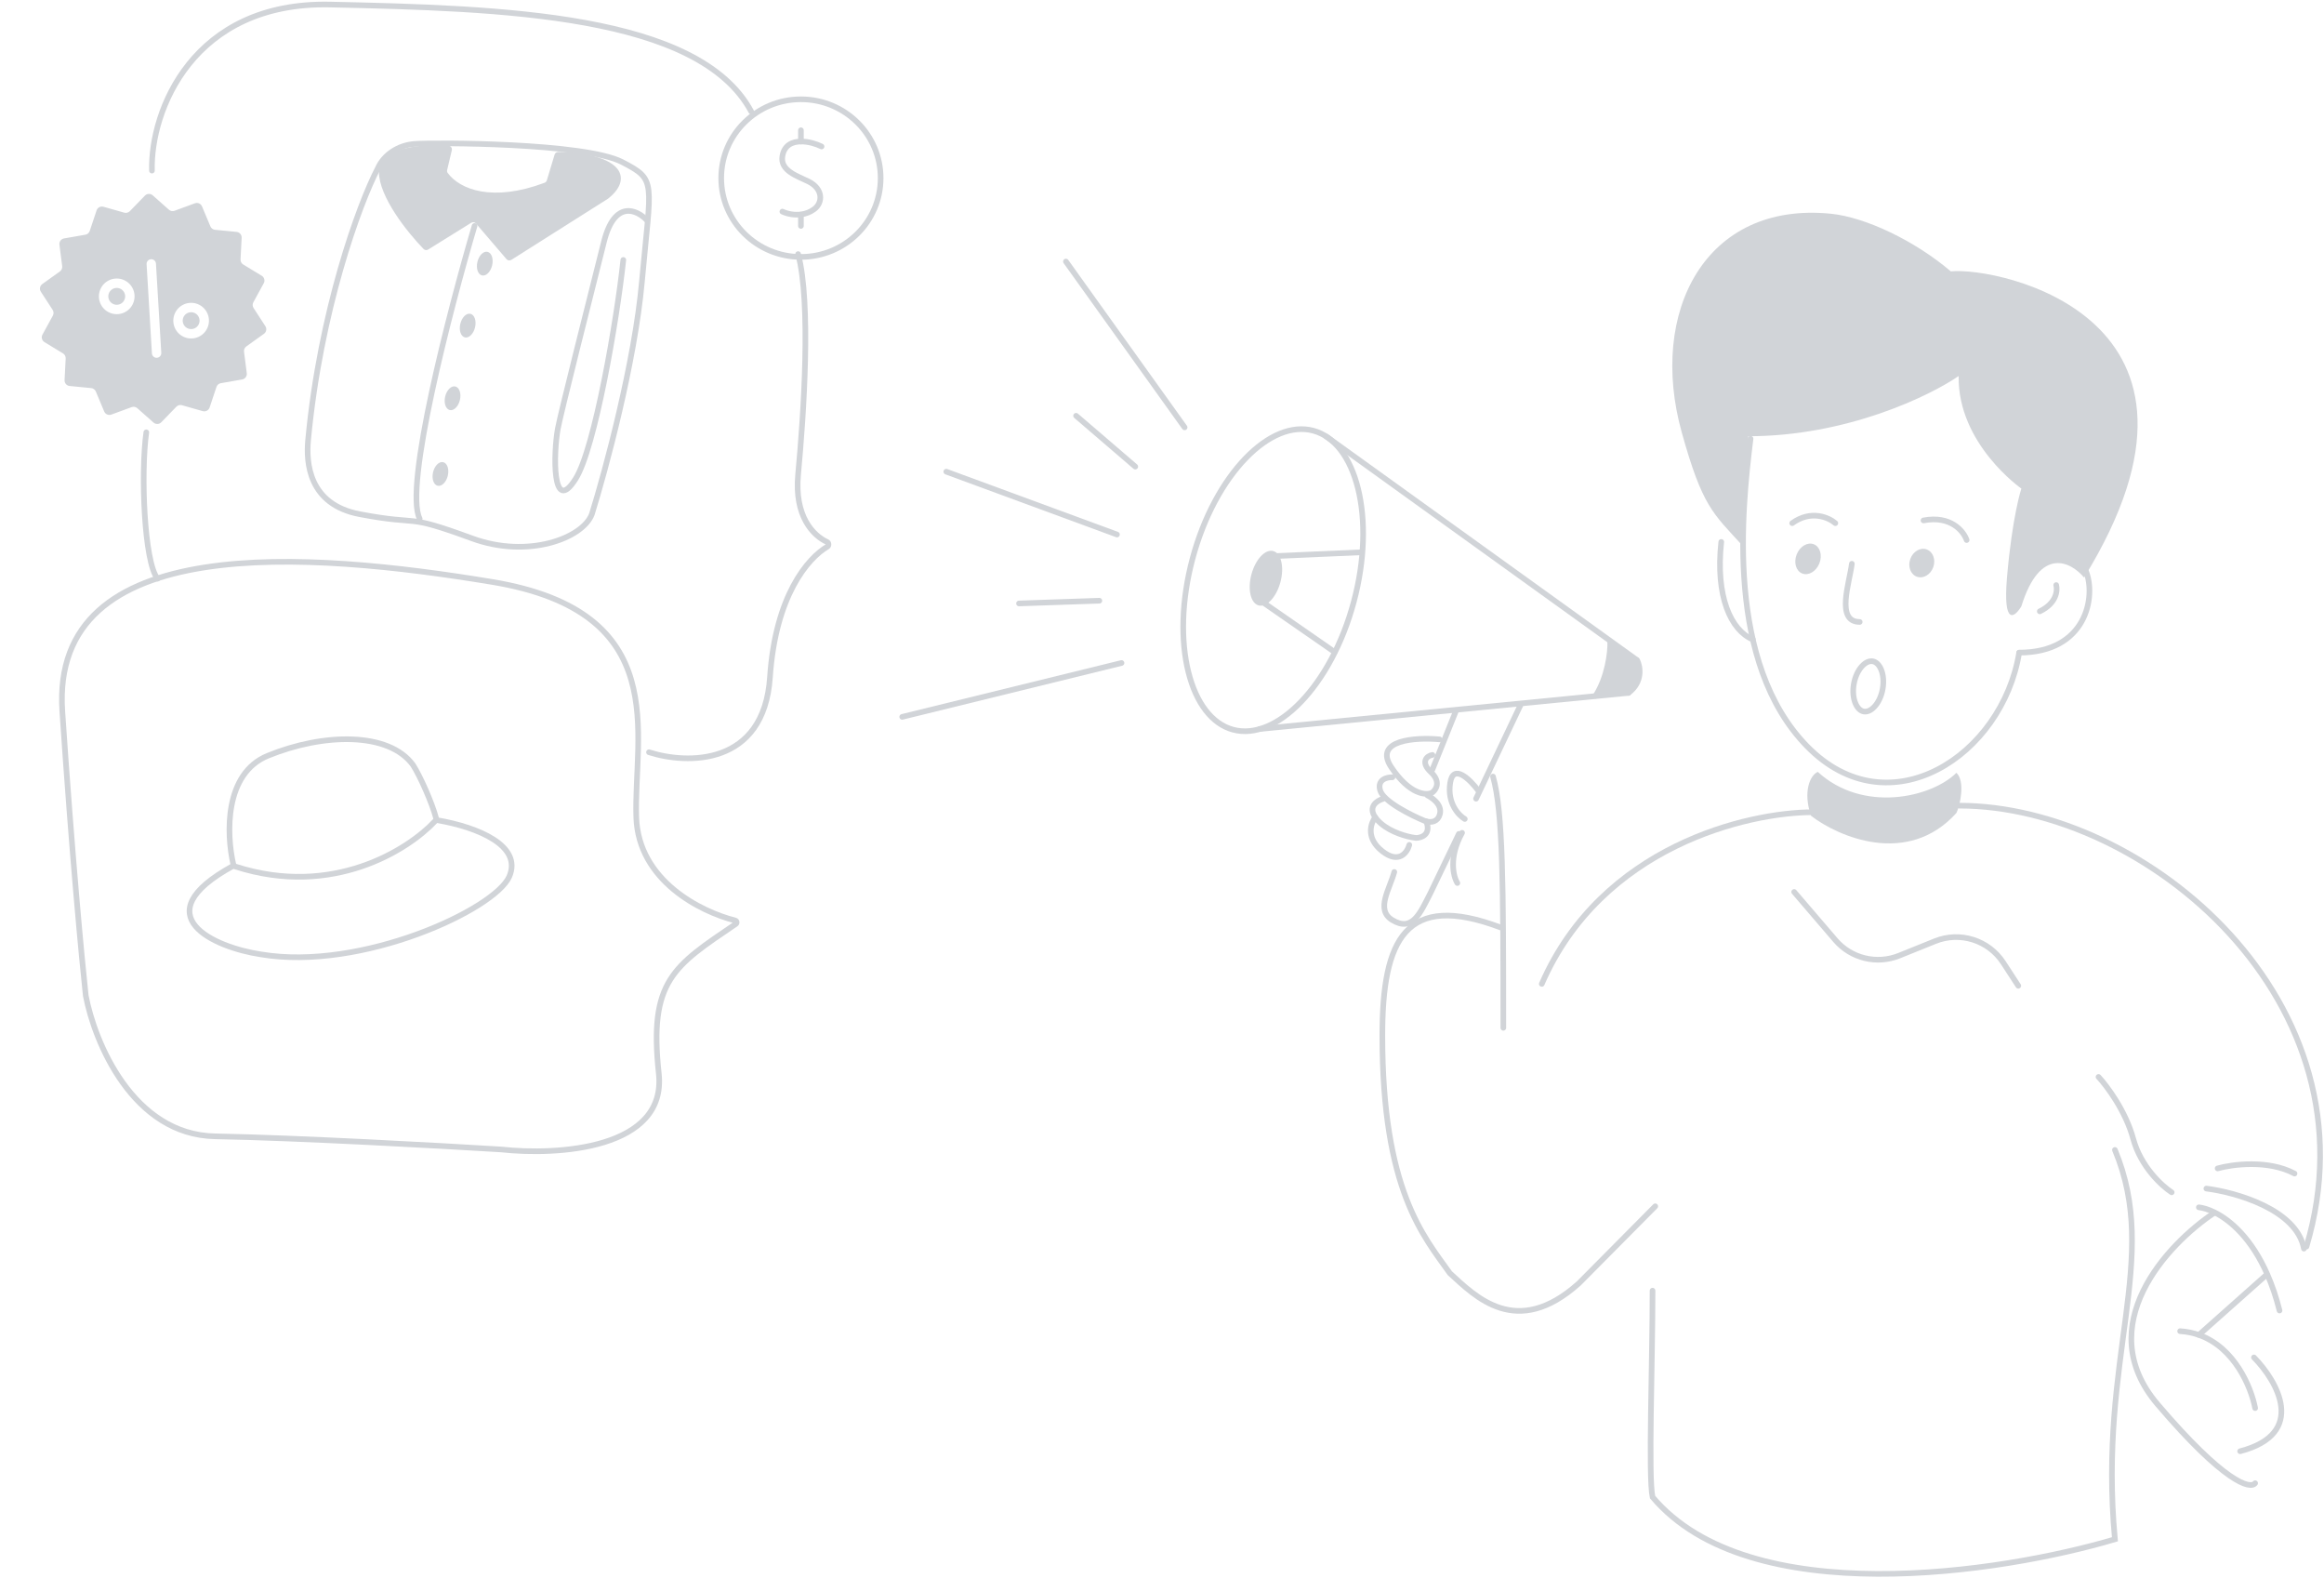 <svg width="1239" height="841" viewBox="0 0 1239 841" fill="none" xmlns="http://www.w3.org/2000/svg">
<path d="M253 120.422C239.724 165.453 215.284 259.696 223.738 276.422" stroke="#D1D4D8" stroke-width="3" stroke-linecap="round"/>
<path d="M228.271 132.991L251.201 118.745C252.04 118.224 253.133 118.392 253.775 119.142L270.027 138.108C270.674 138.862 271.776 139.028 272.615 138.497L324.224 105.849C332.265 99.454 332.132 93.652 329.049 89.861C323.56 83.113 307.573 80.762 297.481 81.015C296.637 81.036 295.918 81.607 295.674 82.414L291.538 96.12C291.36 96.71 290.91 97.191 290.333 97.408C262.656 107.813 245.198 101.055 238.678 92.168C238.352 91.723 238.257 91.155 238.384 90.618L240.876 80.091C241.154 78.915 240.34 77.762 239.134 77.674C225.472 76.671 202 78.161 202 91.46C202 104.929 217.232 123.869 225.822 132.707C226.468 133.372 227.483 133.481 228.271 132.991Z" fill="#D1D4D8"/>
<path d="M164.261 234.581C170.733 165.638 191.497 108.669 201.474 89.607C204.71 82.359 212.477 77.365 220.89 76.721C231.407 75.915 311.793 76.034 331.721 86.386C350.328 96.05 347.092 96.051 342.238 150.013C338.355 193.183 322.823 250.689 315.542 274.046C310.688 286.932 281.402 297.886 251.632 286.932C214.418 273.24 225.744 280.489 191.766 274.046C164.584 268.891 163.127 246.662 164.261 234.581Z" stroke="#D1D4D8" stroke-width="3"/>
<path d="M345 117.491C339.712 111.824 327.71 106.156 321.999 128.827C314.861 157.166 298.872 220.46 297.41 228.418C295.03 241.373 294.239 275.379 306.929 255.137C317.081 238.944 328.873 170.93 332.31 138.543" stroke="#D1D4D8" stroke-width="3" stroke-linecap="round"/>
<ellipse cx="258.45" cy="140.509" rx="4.035" ry="6.455" transform="rotate(13.259 258.45 140.509)" fill="#D1D4D8"/>
<ellipse cx="249.334" cy="173.536" rx="4.035" ry="6.455" transform="rotate(13.259 249.334 173.536)" fill="#D1D4D8"/>
<ellipse cx="241.266" cy="212.263" rx="4.035" ry="6.455" transform="rotate(13.259 241.266 212.263)" fill="#D1D4D8"/>
<ellipse cx="234.811" cy="252.607" rx="4.035" ry="6.455" transform="rotate(13.259 234.811 252.607)" fill="#D1D4D8"/>
<path fill-rule="evenodd" clip-rule="evenodd" d="M55.156 110.196C53.612 109.758 51.998 110.612 51.491 112.135L47.847 123.084C47.498 124.132 46.603 124.903 45.516 125.093L34.147 127.074C32.566 127.35 31.482 128.82 31.686 130.411L33.154 141.857C33.295 142.952 32.822 144.036 31.925 144.678L22.542 151.396C21.238 152.33 20.899 154.125 21.773 155.47L28.062 165.146C28.663 166.072 28.708 167.253 28.178 168.221L22.639 178.345C21.869 179.753 22.343 181.517 23.714 182.349L33.578 188.338C34.522 188.911 35.075 189.956 35.017 191.058L34.419 202.583C34.336 204.185 35.529 205.569 37.125 205.724L48.611 206.84C49.71 206.947 50.661 207.648 51.088 208.666L55.55 219.309C56.17 220.789 57.844 221.518 59.35 220.965L70.183 216.987C71.219 216.607 72.381 216.826 73.207 217.558L81.844 225.211C83.045 226.275 84.871 226.206 85.987 225.054L94.021 216.77C94.79 215.977 95.931 215.671 96.993 215.972L108.096 219.119C109.639 219.557 111.254 218.703 111.761 217.18L115.404 206.231C115.753 205.183 116.649 204.412 117.736 204.223L129.105 202.241C130.685 201.966 131.769 200.495 131.565 198.904L130.097 187.458C129.957 186.363 130.429 185.279 131.326 184.637L140.71 177.919C142.014 176.985 142.353 175.19 141.479 173.845L135.19 164.169C134.588 163.243 134.543 162.062 135.073 161.094L140.612 150.97C141.382 149.563 140.909 147.798 139.537 146.966L129.673 140.977C128.73 140.404 128.177 139.359 128.234 138.257L128.832 126.732C128.915 125.13 127.723 123.746 126.126 123.591L114.64 122.475C113.542 122.368 112.59 121.667 112.164 120.649L107.702 110.006C107.082 108.526 105.407 107.797 103.901 108.35L93.068 112.328C92.032 112.708 90.871 112.489 90.045 111.757L81.407 104.104C80.206 103.04 78.381 103.109 77.264 104.261L69.23 112.545C68.462 113.338 67.32 113.644 66.258 113.343L55.156 110.196ZM66.214 155.842C67.376 158.039 66.537 160.762 64.341 161.924C62.144 163.086 59.421 162.248 58.258 160.051C57.096 157.854 57.935 155.131 60.132 153.969C62.328 152.806 65.051 153.645 66.214 155.842ZM70.633 153.503C73.087 158.141 71.317 163.89 66.679 166.343C62.041 168.797 56.293 167.027 53.839 162.389C51.385 157.752 53.156 152.003 57.793 149.549C62.431 147.096 68.18 148.866 70.633 153.503ZM104.004 174.879C106.201 173.716 107.039 170.993 105.877 168.797C104.715 166.6 101.992 165.761 99.795 166.924C97.598 168.086 96.76 170.809 97.922 173.006C99.084 175.202 101.807 176.041 104.004 174.879ZM106.342 179.298C110.98 176.845 112.75 171.096 110.296 166.458C107.843 161.821 102.094 160.05 97.457 162.504C92.819 164.958 91.049 170.706 93.502 175.344C95.956 179.982 101.705 181.752 106.342 179.298ZM83.147 140.507C83.065 139.129 81.881 138.078 80.502 138.16C79.124 138.243 78.073 139.426 78.156 140.805L80.989 188.339C81.071 189.718 82.254 190.768 83.633 190.686C85.011 190.604 86.062 189.42 85.98 188.042L83.147 140.507Z" fill="#D1D4D8"/>
<path d="M469.5 94.922C469.5 118.102 450.488 136.922 427 136.922C403.512 136.922 384.5 118.102 384.5 94.922C384.5 71.742 403.512 52.922 427 52.922C450.488 52.922 469.5 71.742 469.5 94.922Z" stroke="#D1D4D8" stroke-width="3"/>
<path d="M427 114.422V120.422" stroke="#D1D4D8" stroke-width="3" stroke-linecap="round"/>
<path d="M427 75.422V69.422" stroke="#D1D4D8" stroke-width="3" stroke-linecap="round"/>
<path d="M438 78.072C435.238 76.695 431.043 75.407 427.122 75.422C422.395 75.44 418.064 77.351 417.113 83.279C415.858 91.097 425.37 93.904 431.037 96.729C438.871 100.634 438.8 107.955 434.084 111.481C431.963 113.068 429.554 113.938 427.122 114.267C423.565 114.748 419.955 114.071 417.113 112.783" stroke="#D1D4D8" stroke-width="3" stroke-linecap="round"/>
<path d="M142.762 402.794C119.548 412.298 120.695 444.537 124.345 460.49C124.498 461.16 125.006 461.691 125.66 461.901C177.257 478.442 217.493 453.123 231.988 437.606C232.435 437.128 232.596 436.473 232.428 435.839C230.311 427.892 224.087 413.828 220.219 407.763C207.37 389.961 172.44 390.643 142.762 402.794Z" stroke="#D1D4D8" stroke-width="3" stroke-linecap="round"/>
<path d="M233.039 437.131C255.211 440.932 278.512 450.869 271.541 467.132C264.041 484.632 192.794 517.712 139.05 508.651C114.213 504.919 76.041 487.961 124.041 461.631" stroke="#D1D4D8" stroke-width="3" stroke-linecap="round"/>
<path d="M1201.66 723.477C1214.18 736.209 1230.23 764.032 1194.29 773.477" stroke="#D1D4D8" stroke-width="3" stroke-linecap="round"/>
<path d="M1202.29 750.477C1200.15 739.326 1191.38 718.296 1172.46 711.543C1169.35 710.433 1165.96 709.709 1162.29 709.477" stroke="#D1D4D8" stroke-width="3" stroke-linecap="round"/>
<path d="M1180.38 646.477C1155.5 663.033 1114.64 706.601 1150.24 748.42C1185.85 790.238 1199.78 793.904 1202.29 790.51" stroke="#D1D4D8" stroke-width="3" stroke-linecap="round"/>
<path d="M1208.29 679.477L1172.29 711.477" stroke="#D1D4D8" stroke-width="3" stroke-linecap="round"/>
<path d="M1172.29 643.477C1174.5 643.726 1177.32 644.532 1180.48 646.08C1189.18 650.331 1200.49 660.182 1208.9 679.464C1211.31 684.995 1213.49 691.303 1215.29 698.477" stroke="#D1D4D8" stroke-width="3" stroke-linecap="round"/>
<path d="M1176.29 633.477C1192.03 635.477 1224.46 644.677 1228.29 665.477" stroke="#D1D4D8" stroke-width="3" stroke-linecap="round"/>
<path d="M1182.29 622.73C1190.13 620.532 1209.31 618.005 1223.29 625.477" stroke="#D1D4D8" stroke-width="3" stroke-linecap="round"/>
<path d="M568.283 139.391L631.562 227.78" stroke="#D1D4D8" stroke-width="3" stroke-linecap="round"/>
<path d="M573.691 221.594L605.255 248.686" stroke="#D1D4D8" stroke-width="3" stroke-linecap="round"/>
<path d="M595.5 284.891L504.5 251.391" stroke="#D1D4D8" stroke-width="3" stroke-linecap="round"/>
<path d="M543.266 321.626L586.104 320.164" stroke="#D1D4D8" stroke-width="3" stroke-linecap="round"/>
<path d="M481 382.07L597.917 353.352" stroke="#D1D4D8" stroke-width="3" stroke-linecap="round"/>
<path d="M721.759 320.739C715.772 343.082 705.372 361.847 693.521 374.144C681.601 386.514 668.678 391.926 657.423 388.91C646.167 385.894 637.682 374.746 633.544 358.074C629.43 341.498 629.805 320.047 635.792 297.704C641.778 275.361 652.179 256.596 664.03 244.299C675.95 231.929 688.872 226.517 700.128 229.533C711.383 232.548 719.868 243.697 724.007 260.369C728.121 276.945 727.746 298.396 721.759 320.739Z" stroke="#D1D4D8" stroke-width="3"/>
<path d="M671.029 322.673C675.297 323.817 680.495 318.257 682.639 310.255C684.783 302.253 683.062 294.839 678.794 293.696C674.526 292.552 669.328 298.112 667.184 306.114C665.04 314.116 666.762 321.53 671.029 322.673Z" fill="#D1D4D8"/>
<path d="M851.658 371.073C857.234 362.628 859.072 348.558 859.293 342.578L872.842 351.903C877.057 360.9 871.492 367.243 868.183 369.289L851.658 371.073Z" fill="#D1D4D8"/>
<path d="M671.498 388.54L868.182 369.289M872.841 351.903L706.63 232.309L872.841 351.903Z" stroke="#D1D4D8" stroke-width="3" stroke-linecap="round"/>
<path d="M671.324 319.646L711.486 347.489M677.536 296.464L725.721 294.363L677.536 296.464Z" stroke="#D1D4D8" stroke-width="3" stroke-linecap="round"/>
<path d="M882.471 642.922L841.737 683.993C808.448 713.863 786.471 690.891 772.97 678.6C758.971 658.891 736.971 634.27 736.971 551.891C736.971 500.391 749.471 475.299 799.971 494.299" stroke="#D1D4D8" stroke-width="3" stroke-linecap="round"/>
<path d="M872.842 351.902C874.524 355.286 875.946 363.501 868.184 369.289" stroke="#D1D4D8" stroke-width="3" stroke-linecap="round"/>
<path d="M858.456 341.836C858.717 347.945 856.919 361.094 850.691 370.813" stroke="#D1D4D8" stroke-width="3" stroke-linecap="round"/>
<path d="M966.471 432.891C931.971 432.891 853.971 450.891 821.971 524.391" stroke="#D1D4D8" stroke-width="3" stroke-linecap="round"/>
<path d="M733.193 435.613C730.912 438.536 728.438 445.685 735.296 452.259C735.804 452.746 736.363 453.23 736.978 453.709C745.884 460.651 750.268 454.337 751.346 450.312" stroke="#D1D4D8" stroke-width="3" stroke-linecap="round"/>
<path d="M760.399 437.775C763.086 444.747 757.87 446.571 754.926 446.611C754.228 446.53 753.388 446.399 752.445 446.21C747.286 445.175 739.058 442.42 734.228 436.924C733.831 436.472 733.488 436.035 733.193 435.611C729.245 429.934 734.066 426.741 737.204 425.816" stroke="#D1D4D8" stroke-width="3" stroke-linecap="round"/>
<path d="M742.371 414.262C739.462 414.173 734.08 415.457 735.825 421.308C737.57 427.159 752.299 434.522 759.446 437.472C759.757 437.59 760.076 437.693 760.399 437.778C763.325 438.55 766.582 437.886 767.631 433.971C769.113 428.439 762.532 424.668 761.008 423.915" stroke="#D1D4D8" stroke-width="3" stroke-linecap="round"/>
<path d="M763.675 402.367C760.636 402.76 757.158 406.211 762.794 411.448C768.431 416.686 765.585 420.996 763.458 422.496C760.278 424.06 751.481 423.532 741.734 408.911C731.986 394.29 754.818 392.919 767.453 394.062" stroke="#D1D4D8" stroke-width="3" stroke-linecap="round"/>
<path d="M788.097 421.336C783.788 415.523 774.761 406.582 773.125 417.325C771.489 428.067 777.646 434.583 780.929 436.498" stroke="#D1D4D8" stroke-width="3" stroke-linecap="round"/>
<path d="M776.961 470.633C774.796 467.12 772.268 456.849 779.472 443.871" stroke="#D1D4D8" stroke-width="3" stroke-linecap="round"/>
<path d="M776.071 379.289L763.666 410.13" stroke="#D1D4D8" stroke-width="3" stroke-linecap="round"/>
<path d="M786.934 425.684L810.699 375.629" stroke="#D1D4D8" stroke-width="3" stroke-linecap="round"/>
<path d="M743.342 464.731C740.883 473.907 733.301 484.817 742.184 490.303C753.03 497.001 757.165 486.552 762.556 476.091L777.764 444.449" stroke="#D1D4D8" stroke-width="3" stroke-linecap="round"/>
<path d="M795.971 413.891C801.304 432.724 801.471 471.299 801.471 547.799" stroke="#D1D4D8" stroke-width="3" stroke-linecap="round"/>
<path d="M1127.53 612.891C1151.97 671.391 1118.47 722.891 1127.53 820.391C1066.86 838.391 932.626 859.091 881.026 797.891C878.692 787.224 881.026 726.891 881.026 687.891" stroke="#D1D4D8" stroke-width="3" stroke-linecap="round"/>
<path d="M1076.02 525.391L1067.99 513.065C1060.17 501.053 1044.94 496.257 1031.64 501.619L1012.5 509.335C1000.56 514.149 986.882 510.81 978.504 501.036L956.523 475.391" stroke="#D1D4D8" stroke-width="3" stroke-linecap="round"/>
<path d="M965.524 434.806C961.024 421.806 965.123 413.057 969.123 411.391C993.123 433.391 1029.52 425.224 1043.02 411.891C1047.82 416.291 1045.02 429.306 1043.02 433.306C1017.02 462.106 980.024 445.972 965.524 434.806Z" fill="#D1D4D8"/>
<path d="M896.582 230.411C907.582 269.911 913.082 273.411 929.082 290.911C929.082 273.616 932.053 244.587 932.053 232.499C984.442 232.499 1028.66 211.112 1044.21 200.419C1043.66 236.683 1077.65 260.394 1077.65 260.394C1077.65 260.394 1072.78 275.039 1069.99 307.816C1067.76 334.037 1074.17 328.97 1077.65 323.158C1087.68 290.8 1104.13 299.447 1111.09 307.816C1196.58 168.911 1065.11 142.072 1040.03 144.629C1021.09 128.45 994.659 115.771 976.082 113.911C909.082 107.204 878.745 166.363 896.582 230.411Z" fill="#D1D4D8"/>
<path d="M1076.48 347.879C1067.48 402.824 1007.07 442.334 963.481 397.824C919.889 353.315 928.612 271.843 933.269 233.824" stroke="#D1D4D8" stroke-width="3" stroke-linecap="round"/>
<path d="M1112.08 304.41C1117.58 317.91 1112.42 347.825 1076.48 347.825" stroke="#D1D4D8" stroke-width="3" stroke-linecap="round"/>
<path d="M1096.23 311.824C1097.02 314.713 1096.39 321.558 1087.48 325.824" stroke="#D1D4D8" stroke-width="3" stroke-linecap="round"/>
<path d="M934.481 340.824C922.751 335.934 914.481 317.824 917.662 288.824" stroke="#D1D4D8" stroke-width="3" stroke-linecap="round"/>
<path d="M960.799 305.649C957.468 304.311 956.166 299.743 957.892 295.447C959.618 291.152 963.718 288.754 967.049 290.092C970.38 291.431 971.681 295.998 969.955 300.294C968.229 304.59 964.13 306.987 960.799 305.649Z" fill="#D1D4D8"/>
<path d="M1021.96 307.373C1018.58 306.163 1017.01 301.927 1018.45 297.912C1019.88 293.897 1023.79 291.623 1027.17 292.833C1030.55 294.043 1032.12 298.278 1030.68 302.294C1029.25 306.309 1025.34 308.583 1021.96 307.373Z" fill="#D1D4D8"/>
<path d="M1048.48 287.828C1046.9 283.181 1040.09 274.585 1025.48 277.373" stroke="#D1D4D8" stroke-width="3" stroke-linecap="round"/>
<path d="M978.48 278.828C974.995 275.81 965.516 271.584 955.48 278.828" stroke="#D1D4D8" stroke-width="3" stroke-linecap="round"/>
<path d="M987.277 300.477C986.112 310.351 978.47 331.477 991.47 331.477" stroke="#D1D4D8" stroke-width="3" stroke-linecap="round"/>
<path d="M1044.47 429.391C1143.97 429.391 1268.47 533.891 1229.66 664.391" stroke="#D1D4D8" stroke-width="3" stroke-linecap="round"/>
<path d="M1118.79 573.977C1123.29 578.81 1133.29 592.177 1137.29 606.977C1141.29 621.777 1152.62 632.143 1157.79 635.477" stroke="#D1D4D8" stroke-width="3" stroke-linecap="round"/>
<path d="M339.221 435.631C340.372 469.4 373.521 485.928 391.96 490.601C392.812 490.817 393.004 491.959 392.276 492.453C359.196 514.913 345.825 522.59 351.221 572.131C355.621 612.531 297.054 615.964 267.221 612.631C234.721 610.631 158.721 606.431 114.721 605.631C70.721 604.831 50.387 555.298 45.721 530.631C43.721 512.298 38.421 456.331 33.221 379.131C26.721 282.631 165.221 294.131 262.221 310.131C359.221 326.131 337.721 391.631 339.221 435.631Z" stroke="#D1D4D8" stroke-width="3" stroke-linecap="round"/>
<path d="M81.001 90.923C80.167 59.09 102.799 0.823 175.999 2.423C267.499 4.423 372.499 7.423 400.499 59.423" stroke="#D1D4D8" stroke-width="3" stroke-linecap="round"/>
<path d="M78 230.422C75 251.922 76.799 299.622 83.999 308.422" stroke="#D1D4D8" stroke-width="3" stroke-linecap="round"/>
<path d="M346 400.922C366.167 407.422 407.3 408.522 410.5 360.922C413.412 317.604 430.624 297.502 441.108 291.347C441.956 290.85 441.849 289.269 440.955 288.861C433.566 285.487 423.409 275.227 425.5 252.922C428.5 220.922 432.5 161.422 425.5 135.422" stroke="#D1D4D8" stroke-width="3" stroke-linecap="round"/>
<path d="M1003.71 367.21C1003 371.186 1001.34 374.485 999.359 376.623C997.359 378.785 995.308 379.516 993.635 379.216C991.961 378.917 990.292 377.52 989.166 374.798C988.053 372.107 987.641 368.437 988.353 364.461C989.064 360.485 990.724 357.186 992.702 355.048C994.702 352.886 996.753 352.155 998.426 352.455C1000.1 352.754 1001.77 354.151 1002.9 356.873C1004.01 359.564 1004.42 363.234 1003.71 367.21Z" stroke="#D1D4D8" stroke-width="3"/>
</svg>
